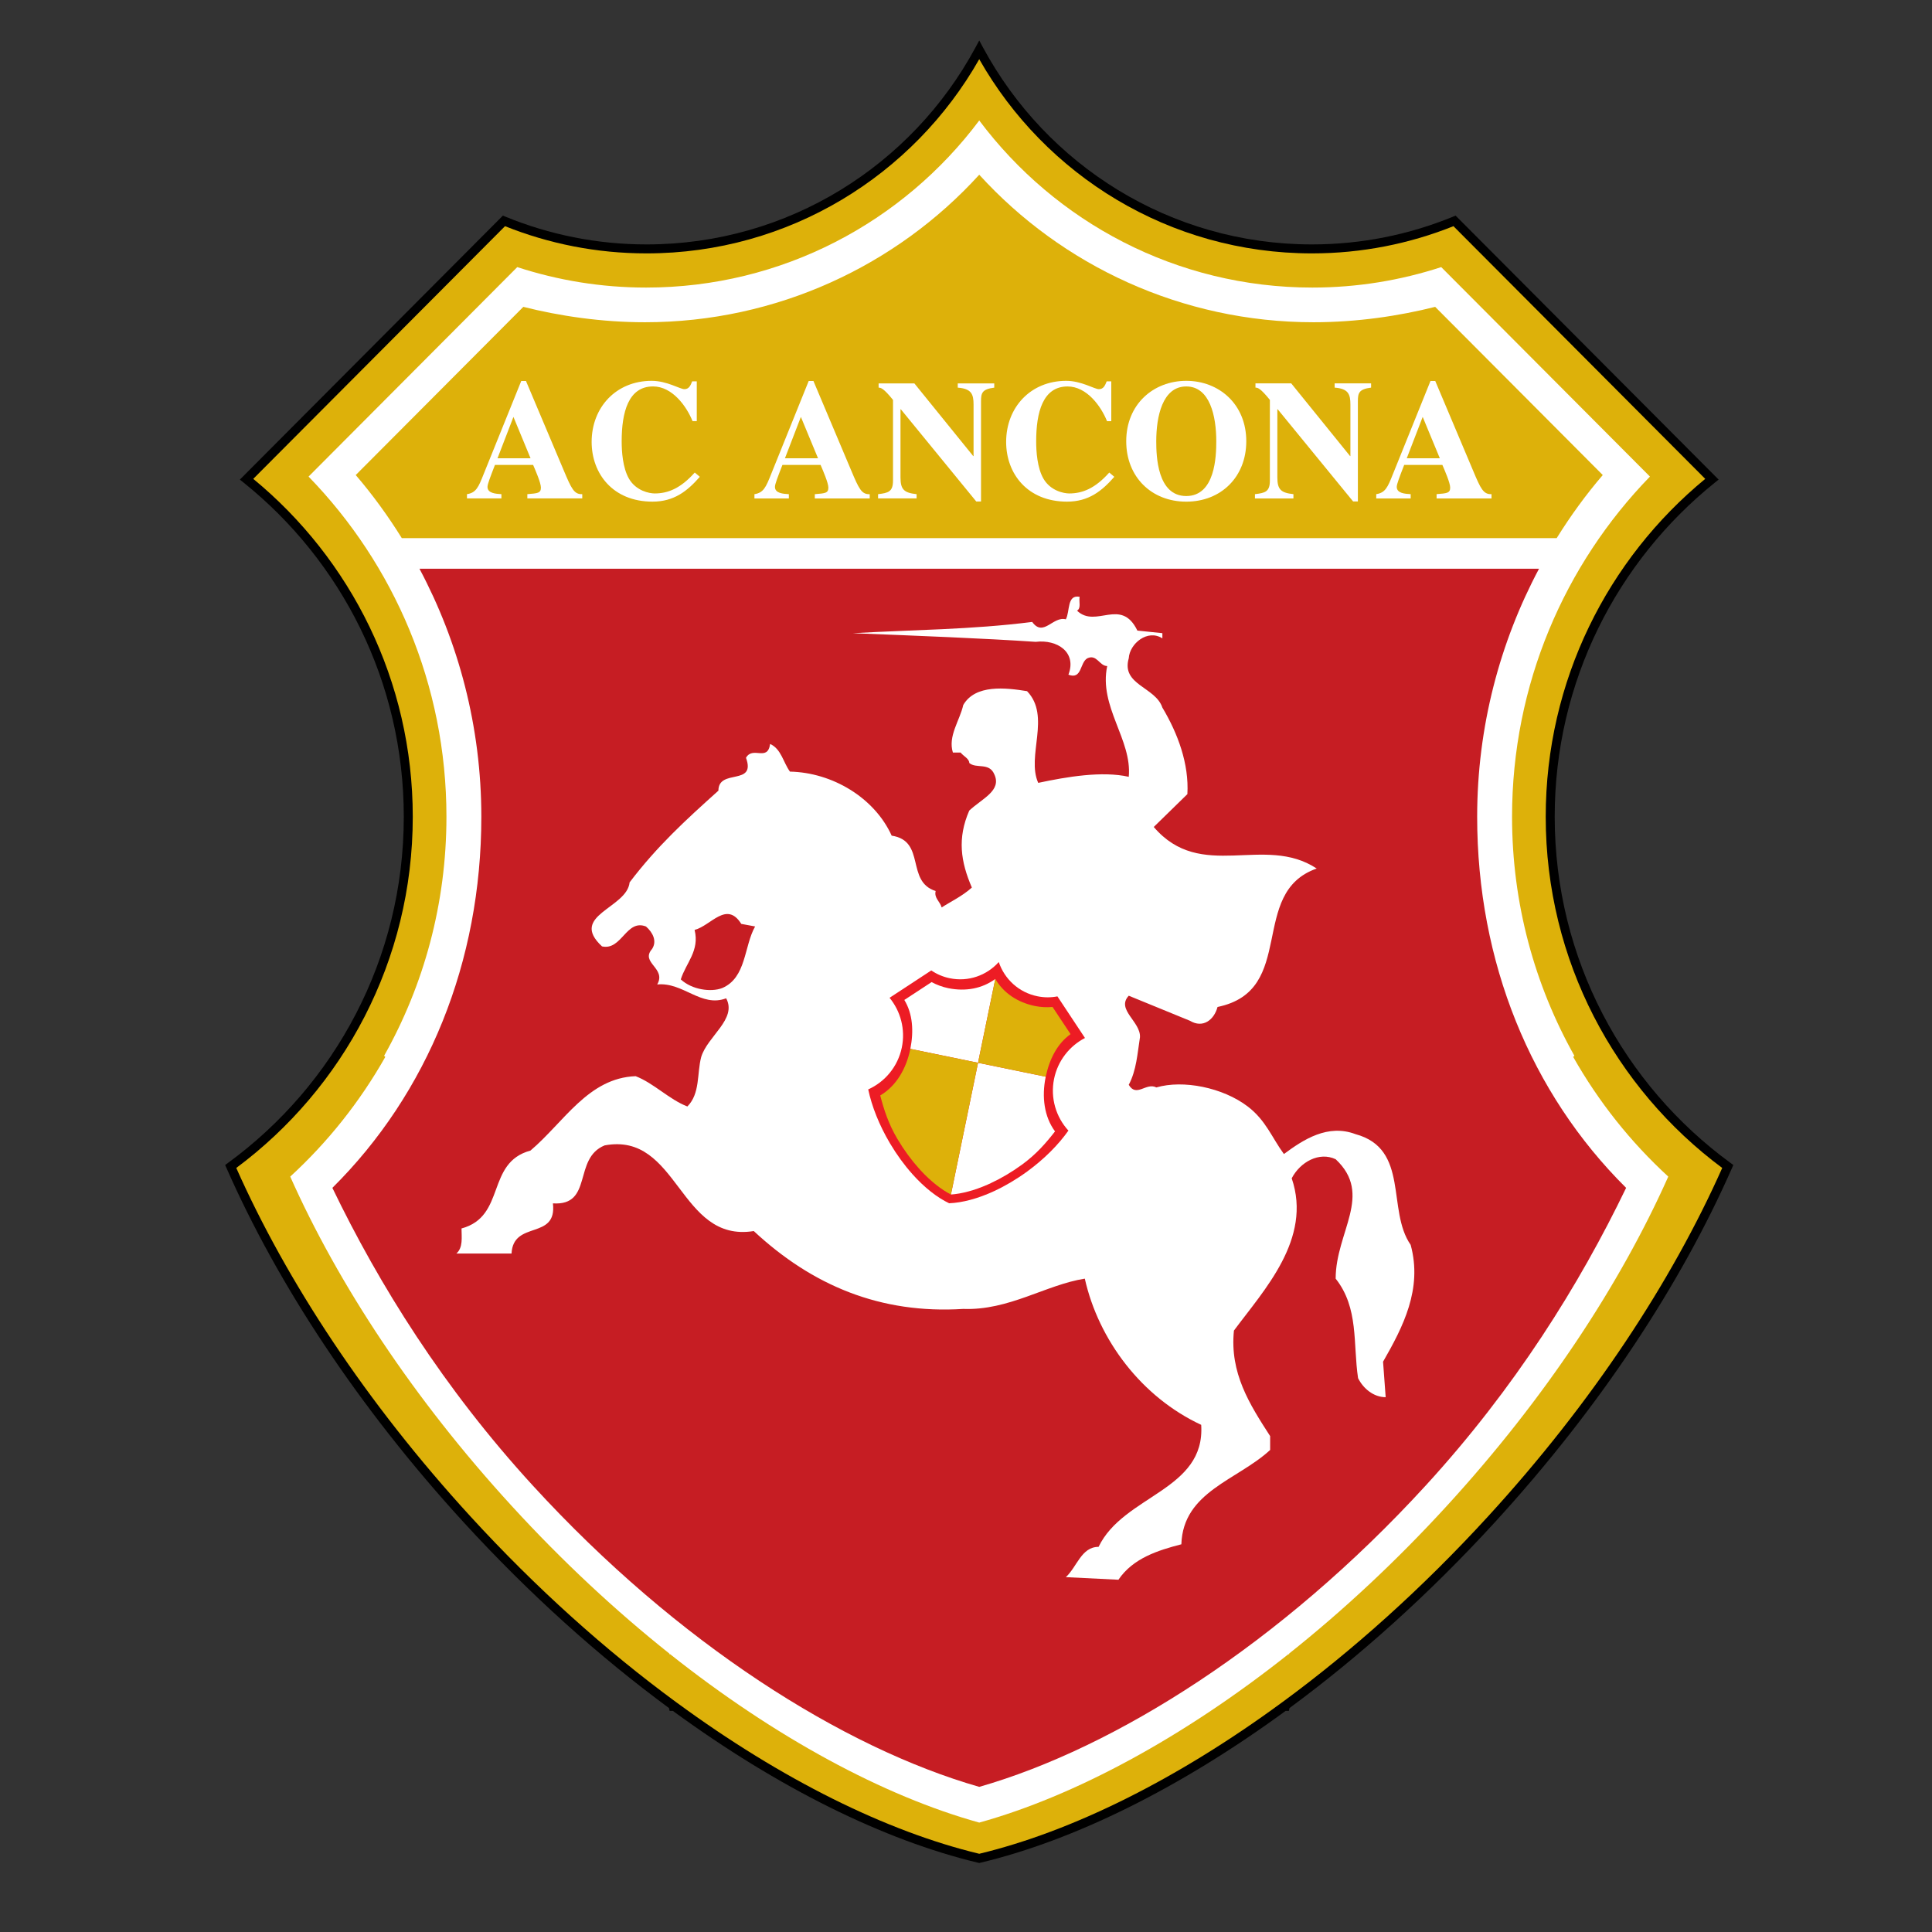 <?xml version="1.0" encoding="iso-8859-1"?>
<!-- Generator: Adobe Illustrator 24.0.1, SVG Export Plug-In . SVG Version: 6.00 Build 0)  -->
<svg version="1.1" id="Layer_1" xmlns="http://www.w3.org/2000/svg" xmlns:xlink="http://www.w3.org/1999/xlink" x="0px" y="0px"
	 viewBox="0 0 600 600" style="enable-background:new 0 0 600 600;" xml:space="preserve">
<rect x="0" y="0" width="600" height="600" fill="#333333" stroke="none"/>
<path d="M303.792,578.496c-29.233-6.977-62.086-23.204-94.831-47.162l0,0h-1.001l-0.202-0.882
	c-21.691-15.977-43.301-35.338-63.73-57.649l0,0c-32.826-35.851-57.84-74.074-73.655-109.979l0,0l-0.451-1.025l0.904-0.661
	c33.064-24.174,54.573-63.295,54.573-107.486l0,0c0-41.977-19.408-79.378-49.698-103.739l0,0l-1.21-0.972l81.681-81.978l0.862,0.351
	c13.51,5.53,28.268,8.592,43.751,8.592l0,0c44.107,0,82.46-24.686,102.102-61.06l0,0l1.225-2.273l1.227,2.273
	c19.641,36.374,57.997,61.06,102.101,61.06l0,0c15.484,0,30.242-3.063,43.752-8.592l0,0l0.859-0.351l81.684,81.978l-1.21,0.972
	c-30.291,24.361-49.698,61.762-49.698,103.739l0,0c0,44.191,21.511,83.313,54.572,107.486l0,0l0.904,0.659l-0.451,1.027
	c-15.814,35.905-40.826,74.129-73.654,109.979l0,0c-20.429,22.312-42.039,41.673-63.728,57.649l0,0l-0.203,0.882h-1.001
	c-32.745,23.958-65.596,40.185-94.827,47.162l0,0l-0.324,0.079L303.792,578.496L303.792,578.496z"/>
<path style="fill:#DDB10A;" d="M209.878,528.545l0.368,0.271c32.507,23.849,65.095,39.969,93.868,46.892l0,0
	c28.774-6.923,61.362-23.043,93.868-46.892l0,0l0.366-0.271h0.006l0.043-0.031c21.677-15.922,43.303-35.271,63.744-57.596l0,0
	c32.325-35.3,57.014-72.909,72.708-108.198l0,0c-33.238-24.721-54.813-64.364-54.811-109.069l0,0
	c-0.002-42.288,19.306-80.051,49.537-104.934l0,0l-78.19-78.473c-13.6,5.441-28.423,8.45-43.945,8.45l0,0
	c-44.266,0-82.882-24.286-103.327-60.308l0,0c-20.444,36.023-59.061,60.308-103.328,60.308l0,0c-15.522,0-30.346-3.009-43.944-8.45
	l0,0l-78.19,78.473c30.233,24.882,49.539,62.646,49.539,104.934l0,0c0,44.705-21.575,84.349-54.812,109.069l0,0
	c15.696,35.289,40.382,72.898,72.708,108.198l0,0c20.441,22.324,42.069,41.674,63.744,57.596l0,0l0.043,0.031H209.878
	L209.878,528.545z"/>
<path style="fill:#FFFFFF;" d="M488.572,328.241l0.364-0.364c-12.321-21.927-19.355-47.249-19.355-74.226
	c0-41.101,16.328-78.37,42.823-105.646l-64.818-65.054c-12.602,4.108-26.047,6.354-40.008,6.354
	c-42.307,0-79.86-20.394-103.464-51.893c-23.604,31.499-61.157,51.893-103.464,51.893c-13.961,0-27.405-2.246-40.008-6.354
	l-64.818,65.054c26.495,27.276,42.823,64.545,42.823,105.646c0,26.976-7.034,52.299-19.355,74.226l0.364,0.364
	c-7.876,13.915-17.846,26.449-29.522,37.163c14.901,33.414,38.263,68.968,68.81,102.307c15.767,17.224,32.269,32.557,48.938,45.819
	c0.008,0.099,0.008,0.205,0.023,0.304c0.053-0.053,0.105-0.113,0.151-0.159c32.655,25.934,66.476,44.143,96.059,52.345
	c29.583-8.202,63.403-26.411,96.059-52.345c0.046,0.046,0.099,0.106,0.151,0.159c0.016-0.099,0.016-0.205,0.023-0.304
	c16.669-13.263,33.171-28.596,48.938-45.819c30.547-33.339,53.908-68.893,68.809-102.307
	C506.418,354.69,496.448,342.156,488.572,328.241z"/>
<path style="fill:#DDB10A;" d="M304.114,167.118h179.33c4.316-6.939,9.089-13.505,14.31-19.587l-52.049-52.234
	c-11.252,2.837-24.279,4.78-37.77,4.78c-40.987,0-78.199-17.667-103.821-45.816c-25.622,28.149-62.834,45.816-103.821,45.816
	c-13.49,0-26.518-1.942-37.77-4.78l-52.049,52.234c5.22,6.082,9.993,12.648,14.31,19.587H304.114z"/>
<path style="fill:#C61D23;" d="M458.747,253.651c0-27.986,7.102-54.295,19.211-77.026H304.114H130.27
	c12.109,22.731,19.211,49.04,19.211,77.026c0,45.091-16.646,85.872-46.26,115.25c14.56,30.19,34.522,62.186,62.246,92.451
	c45.062,49.207,96.463,81.49,138.646,93.576c42.184-12.086,93.585-44.369,138.646-93.576c27.724-30.266,47.687-62.261,62.246-92.451
	C475.394,339.523,458.747,298.742,458.747,253.651z"/>
<path style="fill:#FFFFFF;" d="M224.3,306.846c-3.482,1.351-9.393,0.546-12.876-2.686c1.609-5.121,5.903-8.889,4.287-15.36
	c5.107-1.343,9.932-9.161,14.499-1.878l4.295,0.797C231.015,293.929,231.819,303.613,224.3,306.846 M438.094,386.603
	c-7.496-10.743-0.265-29.817-17.132-34.385c-8.573-3.232-16.069,1.608-22.23,6.176c-3.74-5.107-5.614-10.485-11.244-14.773
	c-7.762-5.91-20.076-8.339-28.369-5.91c-3.217-1.624-6.161,3.217-8.573-0.813c2.412-4.567,2.678-9.674,3.482-14.772
	c0.273-4.841-7.496-8.603-3.482-12.898l19.014,7.785c4.014,2.42,7.488-0.266,8.558-4.295c24.902-5.113,9.371-35.471,30.797-42.993
	c-16.335-10.751-35.88,4.298-50.607-12.902l10.447-10.204c0.531-9.408-2.951-18.816-7.769-26.875
	c-2.14-6.445-12.845-6.991-10.44-15.318c0.272-4.568,5.888-9.139,10.44-6.176v-1.616l-7.762-0.8
	c-5.083-10.482-12.853-0.538-18.74-6.187c1.335-0.796,0.531-2.686,0.804-4.294c-4.014-0.808-2.951,4.568-4.286,6.984
	c-4.007-1.074-6.966,5.648-10.44,0.808c-19.006,2.417-36.942,2.417-55.684,3.497c20.076,0.8,40.957,1.608,56.753,2.686
	c6.7-0.808,12.853,3.217,10.175,10.201c4.287,1.616,3.482-3.76,5.896-5.103c2.944-1.343,3.74,2.417,6.153,2.417
	c-2.679,12.632,7.77,22.841,6.692,34.401c-8.301-1.878-19.272,0-28.119,1.882c-3.74-8.328,4.029-20.691-3.467-28.482
	c-6.692-1.082-16.07-2.152-19.811,4.297c-1.077,4.838-4.825,9.671-3.218,14.777h2.406c0.812,1.08,2.678,1.885,2.678,3.225
	c2.147,1.885,6.161-0.266,7.762,3.494c2.413,5.105-3.74,7.521-7.762,11.289c-3.748,8.593-2.678,15.85,0.805,23.908
	c-2.944,2.686-6.965,4.574-9.371,6.184c-0.538-1.883-2.412-2.952-1.873-5.107c-9.371-2.951-2.944-15.584-13.658-17.191
	c-5.355-11.826-18.467-19.617-31.593-19.891c-2.132-2.951-2.671-6.984-6.153-8.593c-0.805,5.642-5.357,0.538-7.496,4.298
	c3.209,8.866-8.566,3.225-8.566,10.209c-10.174,9.135-19.006,17.201-27.58,28.483c-0.797,8.065-19.006,10.209-8.566,19.883
	c6.161,1.343,7.496-8.593,13.657-6.18c2.14,1.881,3.483,4.571,1.874,6.995c-3.748,4.295,4.553,5.903,1.609,11.01
	c8.027-0.813,13.65,7.253,21.411,4.294c3.49,6.457-5.88,11.829-7.762,18.278c-1.336,5.098-0.273,11.289-4.279,15.318
	c-5.63-2.155-10.44-7.246-16.07-9.408c-14.719,0.538-22.216,14.249-32.664,23.103c-13.915,3.771-7.488,20.425-21.411,24.188
	c0,2.686,0.539,5.918-1.608,7.793h17.14c0.531-10.478,14.188-4.029,12.853-15.585c12.58,0.813,6.153-13.968,16.055-18.005
	c23.027-4.294,23.027,30.365,46.32,26.602c18.202,16.935,39.355,25.797,65.062,24.181c14.181,0.539,25.698-7.52,37.746-9.4
	c4.279,19.082,17.671,36.813,36.146,45.402c1.335,20.425-24.105,21.775-31.867,37.891c-5.349,0-6.684,6.191-10.167,9.408
	l16.328,0.804c4.545-6.714,12.314-9.135,19.545-11.009c0.531-16.395,17.397-19.886,27.572-29.294v-4.303
	c-6.427-9.946-12.58-19.613-11.244-32.776c9.37-12.626,24.362-28.483,17.943-47.292c2.671-5.106,8.566-8.331,13.649-5.918
	c11.776,11.017,0,22.572,0,37.087c7.231,9.127,5.35,20.151,6.958,30.896c1.608,3.231,4.818,5.918,8.573,5.918l-0.812-11.017
	C435.682,412.142,441.843,400.314,438.094,386.603"/>
<path style="fill:#FFFFFF;" d="M359.084,137.034c0,4.598,0.311,17.015,9.317,17.015c9.007,0,9.325-12.417,9.325-17.015
	c0-7.716-1.95-17.025-9.325-17.018C361.034,120.009,359.084,129.318,359.084,137.034 M387.044,137.034
	c0,11.093-7.853,18.76-18.642,18.76c-10.789,0-18.642-7.667-18.642-18.76c0-11.525,8.482-18.763,18.642-18.763
	C378.56,118.271,387.044,125.509,387.044,137.034"/>
<path style="fill:#FFFFFF;" d="M254.046,142.323l-5.326-12.845l-4.947,12.845H254.046z M270.101,154.793h-17.057v-1.324
	c3.263-0.262,4.211-0.318,4.211-2.063c0-1.423-1.691-5.338-2.42-7.026h-11.844c-1.48,3.809-2.33,5.975-2.322,6.814
	c-0.008,2.014,2.527,2.17,4.317,2.276v1.324h-10.69v-1.324c2.838-0.425,3.581-2.219,5.167-6.184l11.685-28.964h1.472l11.737,27.8
	c2.383,5.656,3.209,7.458,5.744,7.348V154.793z"/>
<path style="fill:#FFFFFF;" d="M272.695,153.468c3.163-0.372,4.636-0.736,4.636-4.226v-25.049c-2.951-3.649-3.793-3.805-4.469-3.805
	v-1.32h11.1l18.271,22.561h0.114v-16.013c0-3.168-0.631-4.909-4.909-5.228v-1.32h11.336v1.32c-3.794,0.475-4.112,1.685-4.112,4.227
	v31.123h-1.48l-23.43-28.639h-0.098v21.142c0,3.797,1.1,4.803,5,5.228v1.32h-11.958V153.468z"/>
<path style="fill:#FFFFFF;" d="M346.064,148.074c-3.847,4.393-7.959,7.716-14.682,7.716c-12.275,0-18.915-8.661-18.915-18.543
	c0-10.733,7.588-18.976,18.643-18.976c4.734,0,8.786,2.587,10.159,2.587c1.427,0,1.896-1.108,2.428-2.432h1.419v12.371h-1.32
	c-1.844-4.602-6.26-10.778-12.261-10.778c-7.693,0-9.742,8.081-9.742,17.014c0,3.172,0.311,8.244,2.261,11.624
	c2.208,3.809,6.374,4.59,8.005,4.59c4.104,0,8.058-1.575,12.428-6.495L346.064,148.074z"/>
<path style="fill:#FFFFFF;" d="M389.737,153.465c3.164-0.368,4.636-0.74,4.636-4.227v-25.049c-2.951-3.653-3.786-3.809-4.477-3.809
	v-1.32h11.107l18.271,22.572h0.107v-16.013c0-3.179-0.63-4.92-4.895-5.239v-1.32h11.32v1.32c-3.785,0.474-4.104,1.696-4.104,4.226
	v31.127h-1.479l-23.43-28.638h-0.099v21.138c0,3.801,1.101,4.81,4.993,5.231v1.328h-11.95V153.465z"/>
<path style="fill:#FFFFFF;" d="M447.15,142.315l-5.319-12.845l-4.946,12.845H447.15z M463.205,154.793h-17.057v-1.332
	c3.271-0.262,4.219-0.311,4.219-2.056c0-1.423-1.692-5.338-2.428-7.026h-11.852c-1.472,3.801-2.315,5.967-2.315,6.814
	c0,2.007,2.534,2.17,4.325,2.268v1.332h-10.69v-1.332c2.838-0.417,3.581-2.212,5.159-6.176l11.685-28.964h1.479l11.737,27.8
	c2.367,5.656,3.209,7.451,5.736,7.341V154.793z"/>
<path style="fill:#FFFFFF;" d="M217.338,148.074c-3.847,4.393-7.959,7.716-14.697,7.716c-12.269,0-18.9-8.668-18.9-18.551
	c0-10.725,7.58-18.968,18.635-18.968c4.742,0,8.801,2.587,10.167,2.587c1.419,0,1.897-1.108,2.42-2.432h1.427v12.363h-1.313
	c-1.851-4.594-6.274-10.778-12.268-10.778c-7.693,0-9.742,8.088-9.742,17.022c0,3.164,0.312,8.236,2.261,11.624
	c2.215,3.809,6.366,4.59,7.997,4.59c4.112,0,8.058-1.582,12.436-6.495L217.338,148.074z"/>
<path style="fill:#FFFFFF;" d="M164.766,142.315l-5.311-12.841l-4.947,12.841H164.766z M180.828,154.785h-17.056v-1.32
	c3.263-0.266,4.211-0.319,4.211-2.06c0-1.43-1.684-5.338-2.42-7.022h-11.851c-1.464,3.797-2.314,5.967-2.314,6.813
	c0,2.003,2.526,2.158,4.317,2.269v1.32h-10.691v-1.32c2.845-0.421,3.581-2.223,5.159-6.184l11.692-28.957h1.472l11.745,27.8
	c2.375,5.645,3.209,7.451,5.736,7.341V154.785z"/>
<path style="fill:#ED1C24;" d="M336.948,322.357l-8.554-12.922c-1.982,0.386-4.078,0.402-6.174-0.028
	c-5.835-1.173-10.273-5.364-12.045-10.641c-3.71,4.148-9.442,6.248-15.268,5.022c-2.095-0.431-4.013-1.274-5.683-2.411
	l-12.959,8.497c3.406,4.158,4.977,9.773,3.801,15.456c-1.252,5.986-5.273,10.675-10.433,12.997
	c1.108,5.233,3.384,11.047,6.768,16.759c2.123,3.575,4.483,6.792,6.949,9.538c0,0.016,0,0.03,0,0.046l0.045,0.014
	c3.711,4.145,7.672,7.239,11.366,9c4.089-0.159,8.95-1.439,13.995-3.782l0.047,0.005c0.006-0.015,0.013-0.027,0.018-0.042
	c3.35-1.55,6.787-3.574,10.15-6.02c5.364-3.913,9.749-8.355,12.834-12.727c-3.823-4.171-5.668-10.065-4.454-16.061
	C328.517,329.372,332.177,324.833,336.948,322.357z"/>
<path style="fill:#FFFFFF;" d="M294.483,306.885c-1.824-0.376-3.602-1.039-5.159-1.89l-8.476,5.547
	c2.645,4.348,2.938,9.722,1.885,15.098l-0.001,0.019l-0.016,0.078l21.021,4.324l5.356-26.035
	C304.988,307.036,299.856,307.979,294.483,306.885z"/>
<path style="fill:#FFFFFF;" d="M324.73,334.526l0.029-0.141l-21.022-4.325l-8.416,40.91h0.001c3.284-0.228,7.272-1.261,11.458-3.111
	l0.921-0.428c3.176-1.469,6.471-3.403,9.698-5.753c4.468-3.255,7.446-6.726,10.246-10.31
	C324.247,346.761,323.503,340.594,324.73,334.526z"/>
<path style="fill:#DDB10A;" d="M282.717,325.736l-0.028,0.141c-1.268,6.059-4.386,11.432-9.328,14.324
	c1.158,4.398,2.525,8.763,5.344,13.518c2.039,3.432,4.302,6.511,6.641,9.113l0.678,0.757c3.115,3.353,6.371,5.875,9.299,7.382l0,0
	l8.416-40.91L282.717,325.736z"/>
<path style="fill:#DDB10A;" d="M326.876,312.721c-1.767,0.166-3.662,0.074-5.486-0.301c-5.368-1.114-9.712-4.007-12.296-8.395
	l-5.356,26.035l21.022,4.325l0.016-0.078l0.007-0.018c1.154-5.355,3.545-10.177,7.691-13.127L326.876,312.721z"/>
</svg>
